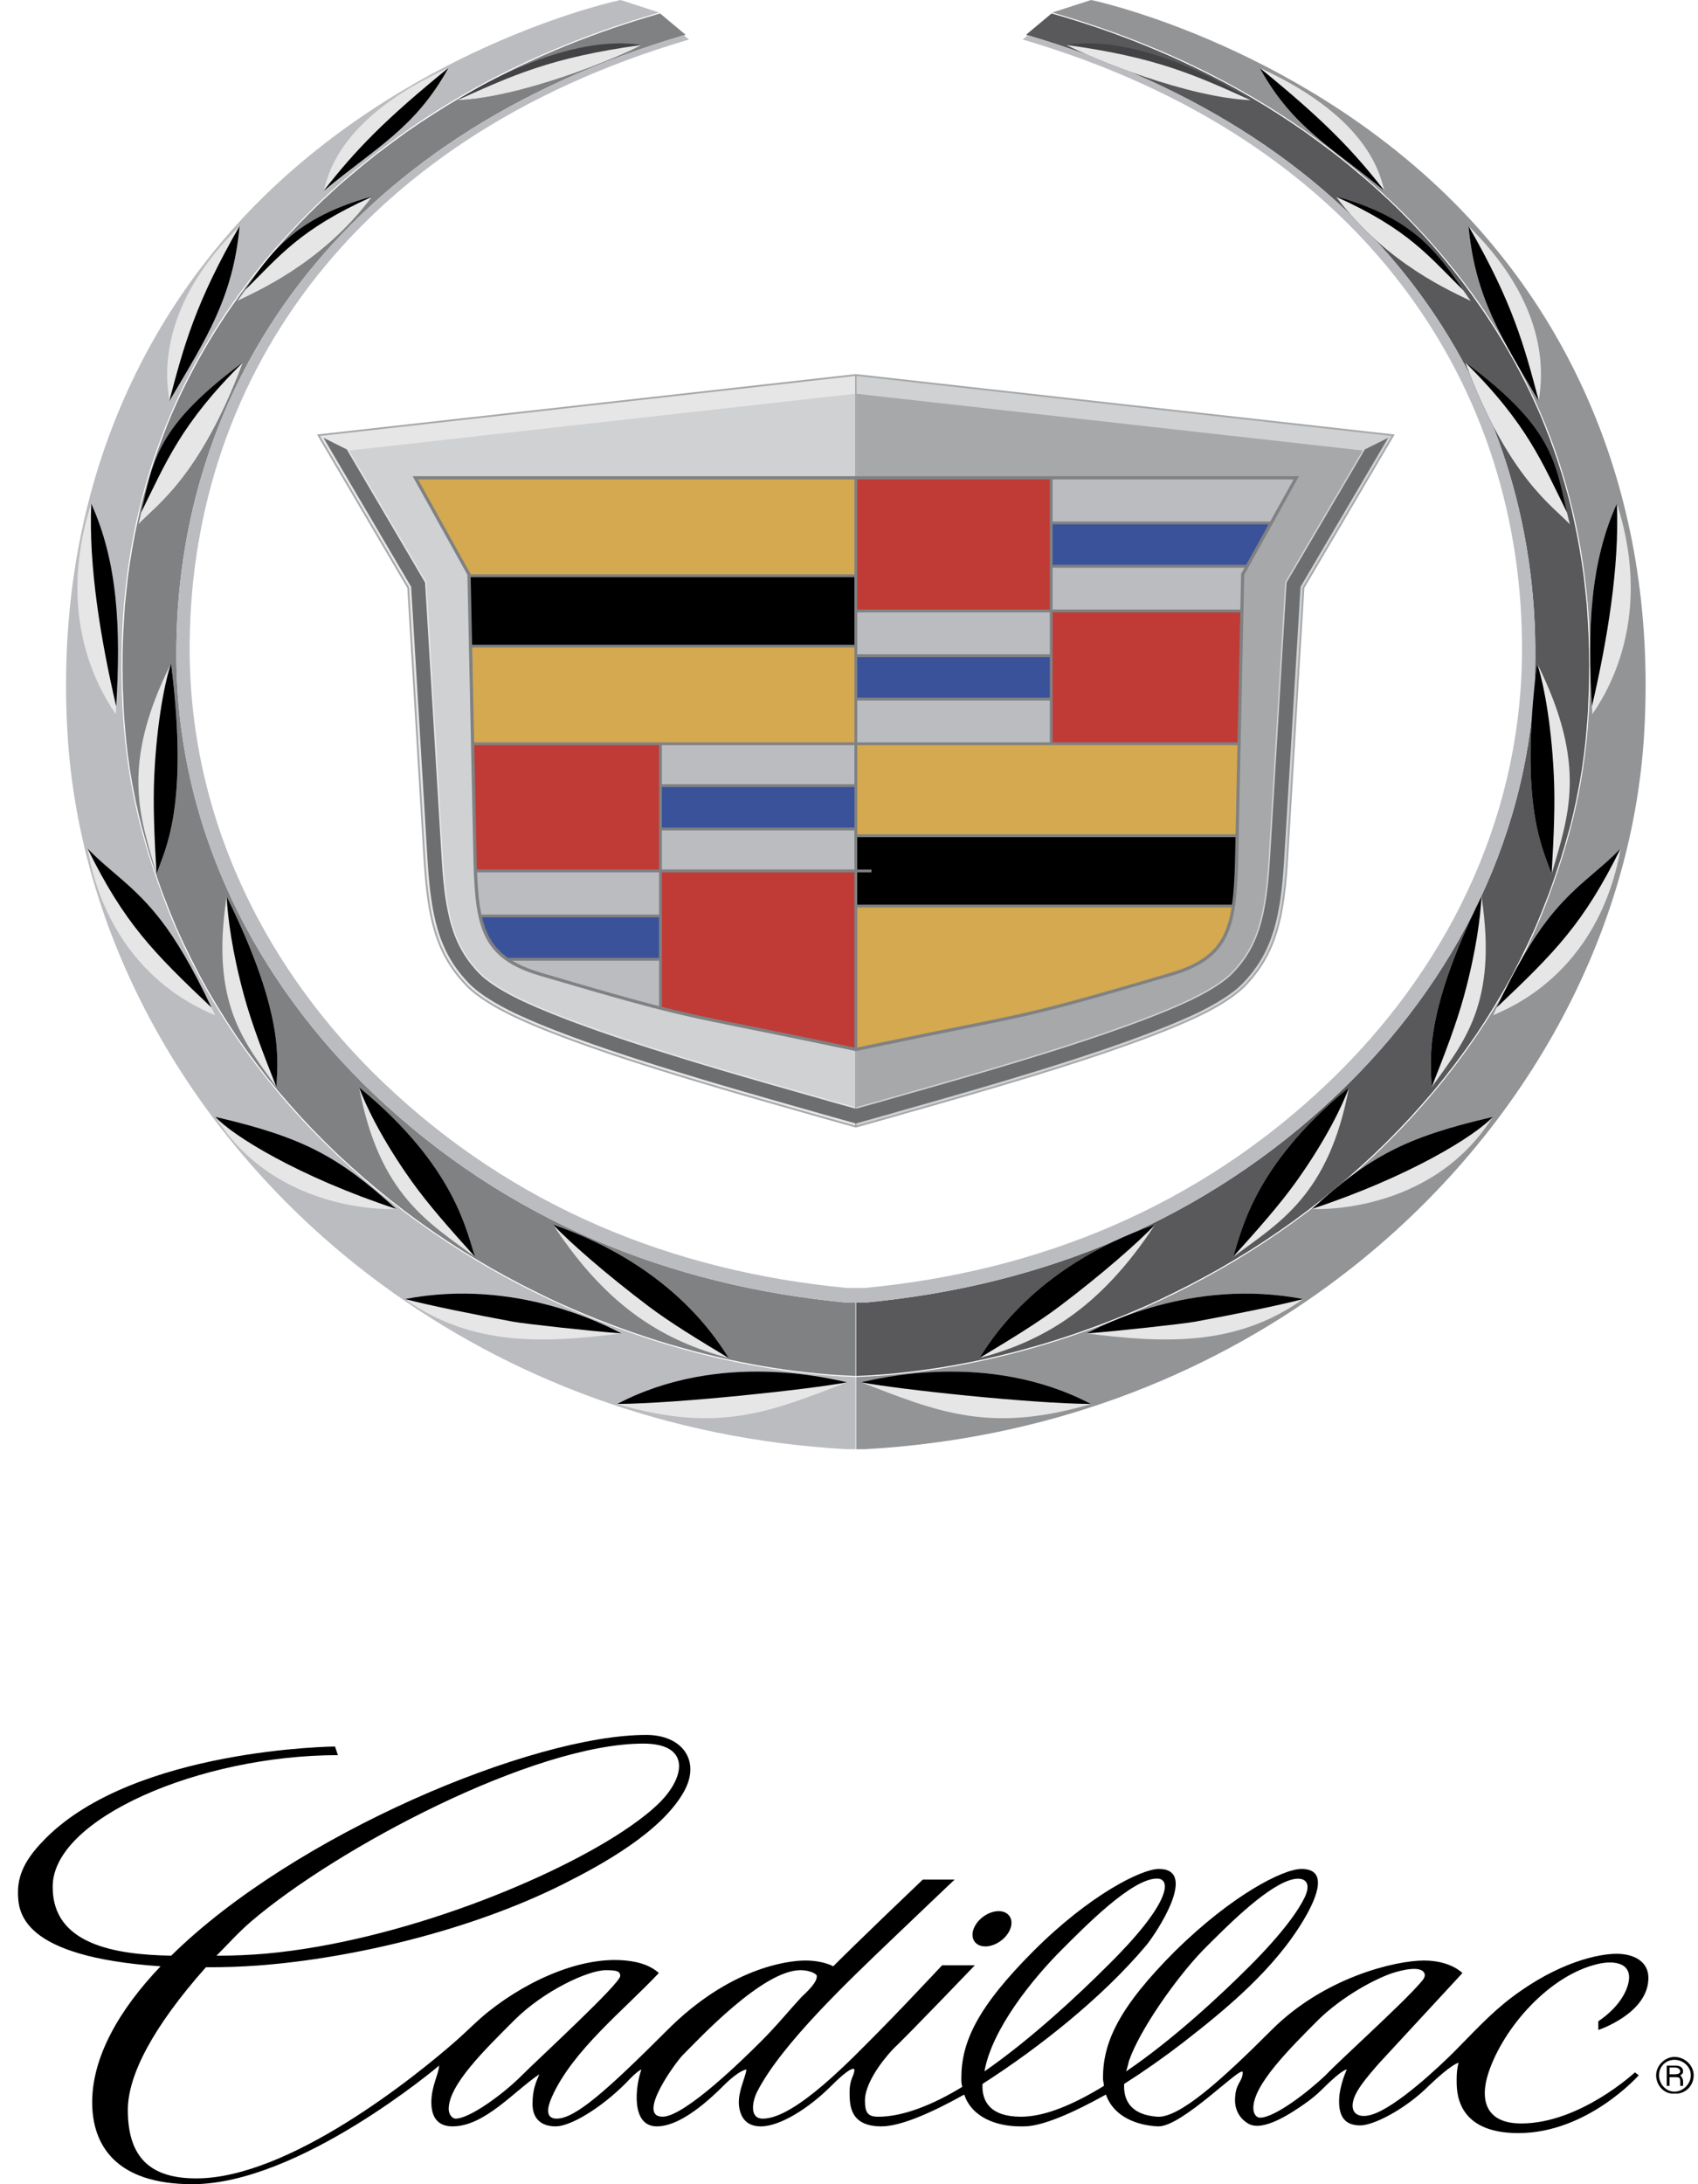 <svg width="56" height="72" viewBox="0 0 56 72" fill="none" xmlns="http://www.w3.org/2000/svg">
<g clip-path="url(#clip0_1_2393)">
<path fill-rule="evenodd" clip-rule="evenodd" d="M28.236 42.939H28.526C34.379 42.389 39.749 40.221 44.123 36.062C47.981 32.393 50.581 27.404 50.634 21.726C50.716 12.838 45.368 4.518 33.839 1.146L34.682 0.443L34.808 0.48L35.139 0.577L35.486 0.683L35.842 0.798L36.21 0.92L36.587 1.051L36.97 1.192L37.37 1.343L37.774 1.504L38.188 1.676L38.609 1.858L39.033 2.051L39.469 2.257L39.905 2.474L40.352 2.704L40.797 2.946L41.243 3.202L41.695 3.471L42.147 3.755L42.603 4.053L43.059 4.365L43.51 4.693L43.673 4.815L43.836 4.938L44.004 5.064L44.165 5.191L44.329 5.321L44.492 5.452L44.651 5.586L44.812 5.721L44.975 5.858L45.138 5.998L45.299 6.14L45.458 6.284L45.616 6.43L45.779 6.578L45.935 6.729L46.094 6.882L46.252 7.038L46.407 7.195L46.566 7.355L46.719 7.518L46.876 7.683L47.028 7.85L47.181 8.02L47.332 8.192L47.483 8.367L47.63 8.544L47.777 8.724L47.925 8.907L48.071 9.092L48.218 9.28L48.36 9.471L48.502 9.664L48.716 9.966L48.931 10.273L49.137 10.585L49.342 10.903L49.541 11.227L49.734 11.556L49.924 11.891L50.107 12.231L50.286 12.578L50.46 12.931L50.626 13.29L50.789 13.655L50.942 14.027L51.089 14.405L51.231 14.79L51.366 15.181L51.494 15.579L51.614 15.984L51.729 16.396L51.834 16.815L51.928 17.241L52.017 17.675L52.097 18.116L52.17 18.564L52.233 19.019L52.285 19.483L52.333 19.955L52.364 20.434L52.39 20.921L52.407 21.416L52.411 21.919L52.407 22.431L52.401 22.693L52.39 22.951L52.379 23.205L52.37 23.455L52.353 23.701L52.333 23.943L52.312 24.183L52.291 24.418L52.265 24.651L52.238 24.88L52.206 25.107L52.176 25.331L52.139 25.553L52.101 25.772L52.06 25.99L52.017 26.205L51.976 26.419L51.928 26.632L51.882 26.843L51.829 27.053L51.777 27.262L51.719 27.47L51.661 27.677L51.603 27.884L51.539 28.09L51.478 28.297L51.41 28.504L51.341 28.71L51.272 28.918L51.2 29.125L51.126 29.334L51.048 29.543L50.837 30.082L50.616 30.613L50.375 31.136L50.123 31.653L49.861 32.162L49.582 32.664L49.288 33.158L48.985 33.645L48.67 34.123L48.339 34.593L47.997 35.056L47.647 35.51L47.284 35.955L46.907 36.392L46.524 36.82L46.129 37.239L45.725 37.649L45.311 38.05L44.886 38.442L44.454 38.824L44.015 39.196L43.569 39.559L43.112 39.911L42.65 40.254L42.178 40.587L41.7 40.909L41.218 41.221L40.725 41.521L40.231 41.812L39.727 42.091L39.222 42.359L38.709 42.616L38.321 42.805L37.929 42.986L37.533 43.16L37.14 43.327L36.747 43.487L36.348 43.641L35.953 43.787L35.56 43.927L35.167 44.06L34.774 44.187L34.38 44.307L33.986 44.42L33.598 44.527L33.209 44.627L32.822 44.721L32.439 44.808L32.055 44.889L31.673 44.963L31.295 45.031L30.917 45.093L30.544 45.148L30.177 45.197L29.81 45.24L29.446 45.279L29.083 45.309L28.731 45.334L28.378 45.352L28.236 45.357V42.939Z" fill="#59595B"/>
<path fill-rule="evenodd" clip-rule="evenodd" d="M21.769 0.443L22.611 1.146C11.083 4.518 5.735 12.838 5.817 21.726C5.869 27.404 8.47 32.393 12.328 36.062C16.701 40.221 22.071 42.389 27.925 42.939H28.215V45.357L28.072 45.351L27.72 45.333L27.368 45.309L27.005 45.278L26.643 45.242L26.276 45.199L25.908 45.15L25.536 45.095L25.158 45.033L24.78 44.965L24.398 44.891L24.014 44.81L23.631 44.723L23.243 44.629L22.855 44.529L22.467 44.422L22.072 44.309L21.679 44.19L21.286 44.062L20.893 43.929L20.499 43.789L20.105 43.643L19.706 43.489L19.313 43.329L18.919 43.162L18.524 42.988L18.131 42.807L17.744 42.618L17.23 42.361L16.725 42.093L16.222 41.814L15.727 41.523L15.235 41.223L14.753 40.911L14.274 40.589L13.803 40.256L13.34 39.913L12.884 39.561L12.437 39.198L11.998 38.826L11.566 38.444L11.141 38.053L10.727 37.651L10.323 37.241L9.928 36.822L9.546 36.394L9.168 35.957L8.806 35.512L8.456 35.058L8.113 34.596L7.783 34.125L7.468 33.647L7.164 33.16L6.87 32.666L6.592 32.164L6.33 31.655L6.077 31.139L5.836 30.615L5.615 30.084L5.405 29.545L5.326 29.336L5.252 29.127L5.18 28.919L5.112 28.712L5.043 28.505L4.974 28.299L4.913 28.092L4.849 27.885L4.791 27.679L4.734 27.471L4.676 27.263L4.624 27.053L4.57 26.843L4.525 26.633L4.476 26.42L4.436 26.206L4.392 25.99L4.352 25.773L4.314 25.553L4.277 25.331L4.247 25.107L4.215 24.881L4.188 24.651L4.162 24.418L4.14 24.183L4.12 23.944L4.099 23.701L4.083 23.455L4.073 23.206L4.063 22.952L4.051 22.694L4.045 22.431L4.041 21.92L4.045 21.416L4.063 20.921L4.089 20.434L4.12 19.955L4.168 19.484L4.219 19.02L4.283 18.564L4.356 18.116L4.436 17.675L4.525 17.242L4.619 16.816L4.724 16.396L4.839 15.984L4.959 15.579L5.087 15.181L5.222 14.79L5.364 14.405L5.51 14.027L5.663 13.656L5.826 13.29L5.993 12.931L6.166 12.579L6.345 12.232L6.528 11.892L6.718 11.557L6.911 11.228L7.11 10.904L7.315 10.586L7.521 10.274L7.736 9.967L7.95 9.665L8.092 9.472L8.233 9.281L8.381 9.093L8.527 8.908L8.674 8.725L8.822 8.545L8.968 8.368L9.12 8.193L9.272 8.021L9.425 7.851L9.577 7.684L9.733 7.519L9.886 7.356L10.045 7.196L10.2 7.038L10.359 6.883L10.517 6.73L10.673 6.579L10.836 6.431L10.993 6.285L11.152 6.141L11.314 5.999L11.477 5.859L11.64 5.722L11.801 5.586L11.96 5.453L12.123 5.322L12.286 5.192L12.447 5.065L12.616 4.939L12.779 4.816L12.942 4.694L13.392 4.366L13.848 4.053L14.305 3.756L14.757 3.472L15.209 3.203L15.655 2.947L16.1 2.704L16.547 2.474L16.982 2.257L17.418 2.052L17.843 1.858L18.264 1.676L18.677 1.504L19.082 1.344L19.482 1.193L19.865 1.052L20.242 0.92L20.609 0.798L20.966 0.684L21.313 0.578L21.644 0.48L21.769 0.443Z" fill="#808183"/>
<path fill-rule="evenodd" clip-rule="evenodd" d="M28.236 45.391H28.253C31.426 45.272 35.153 44.398 38.723 42.65C44.212 39.962 48.929 35.341 51.077 29.557C51.911 27.313 52.389 25.258 52.442 22.432C52.551 16.922 50.856 12.84 48.532 9.644C47.014 7.564 45.273 5.953 43.531 4.666C40.303 2.277 36.991 1.07 34.714 0.416L34.726 0.406L35.983 9.22578e-06C35.996 -0.004 42.512 1.372 47.733 6.459C51.543 10.172 54.689 16.069 54.227 24.142C53.834 31.028 50.025 37.819 43.843 42.356C39.705 45.394 34.515 47.436 28.528 47.772H28.236L28.236 45.391Z" fill="#929496"/>
<path fill-rule="evenodd" clip-rule="evenodd" d="M20.467 9.22578e-06L21.724 0.406L21.737 0.416C19.46 1.069 16.148 2.277 12.92 4.665C11.179 5.953 9.436 7.563 7.919 9.643C5.595 12.84 3.9 16.922 4.009 22.431C4.063 25.258 4.54 27.313 5.375 29.557C7.522 35.341 12.239 39.963 17.728 42.649C21.299 44.399 25.025 45.272 28.198 45.391H28.215V47.772H27.924C21.937 47.436 16.746 45.394 12.608 42.356C6.426 37.819 2.618 31.028 2.224 24.142C1.762 16.069 4.908 10.172 8.718 6.459C13.939 1.372 20.454 -0.004 20.467 9.22578e-06Z" fill="#BBBCBF"/>
<path fill-rule="evenodd" clip-rule="evenodd" d="M29.258 36.88L29.477 36.817L29.71 36.75L29.956 36.68L30.218 36.606L30.492 36.528L30.778 36.447L31.075 36.362L31.381 36.273L31.698 36.183L32.022 36.089L32.353 35.992L32.69 35.893L33.033 35.792L33.38 35.688L33.731 35.582L34.084 35.475L34.438 35.365L34.793 35.255L35.148 35.142L35.501 35.028L35.852 34.914L36.201 34.798L36.545 34.681L36.884 34.563L37.217 34.445L37.544 34.327L37.863 34.208L38.174 34.089L38.475 33.97L38.766 33.851L39.047 33.731L39.314 33.612L39.458 33.546L39.597 33.479L39.732 33.412L39.863 33.344L39.989 33.276L40.112 33.208L40.229 33.14L40.342 33.071L40.45 33.002L40.554 32.933L40.654 32.863L40.748 32.793L40.838 32.722L40.923 32.65L41.004 32.577L41.078 32.505L41.167 32.41L41.251 32.315L41.332 32.22L41.41 32.122L41.485 32.023L41.557 31.921L41.626 31.817L41.692 31.711L41.754 31.602L41.814 31.492L41.87 31.379L41.923 31.263L41.974 31.146L42.021 31.026L42.065 30.904L42.107 30.779L42.146 30.651L42.181 30.521L42.215 30.388L42.247 30.252L42.276 30.113L42.302 29.971L42.327 29.825L42.351 29.676L42.372 29.523L42.392 29.366L42.41 29.205L42.426 29.04L42.442 28.87L42.456 28.695L42.468 28.517L42.48 28.333L43.018 19.382L45.995 14.323L28.225 12.331L10.456 14.323L13.433 19.382L13.97 28.333L13.982 28.517L13.995 28.695L14.009 28.87L14.024 29.04L14.041 29.205L14.059 29.366L14.079 29.523L14.1 29.676L14.123 29.825L14.148 29.971L14.175 30.113L14.204 30.252L14.236 30.389L14.269 30.521L14.306 30.651L14.344 30.779L14.386 30.904L14.43 31.026L14.477 31.146L14.527 31.263L14.581 31.379L14.637 31.492L14.697 31.602L14.759 31.711L14.825 31.817L14.894 31.921L14.966 32.023L15.041 32.122L15.119 32.22L15.2 32.315L15.284 32.41L15.373 32.505L15.447 32.577L15.528 32.65L15.613 32.722L15.703 32.793L15.798 32.863L15.897 32.933L16.001 33.002L16.109 33.071L16.222 33.14L16.339 33.208L16.462 33.276L16.588 33.344L16.719 33.412L16.854 33.479L16.993 33.546L17.137 33.612L17.404 33.731L17.685 33.851L17.976 33.97L18.277 34.089L18.588 34.208L18.907 34.327L19.234 34.445L19.567 34.563L19.906 34.681L20.25 34.798L20.598 34.914L20.95 35.028L21.303 35.142L21.658 35.255L22.013 35.365L22.367 35.475L22.72 35.582L23.071 35.688L23.418 35.792L23.761 35.893L24.098 35.992L24.429 36.089L24.753 36.183L25.069 36.273L25.376 36.362L25.674 36.447L25.959 36.528L26.233 36.606L26.495 36.68L26.741 36.75L26.974 36.817L27.193 36.88L28.225 37.169L29.258 36.88Z" fill="#A6A8AA"/>
<path fill-rule="evenodd" clip-rule="evenodd" d="M22.554 1.163L22.721 1.303C11.419 4.624 6.175 12.816 6.256 21.568C6.308 27.158 8.857 32.071 12.64 35.684C16.927 39.779 22.193 41.913 27.931 42.456H28.52C34.258 41.914 39.523 39.779 43.811 35.684C47.594 32.071 50.143 27.158 50.195 21.568C50.276 12.816 45.032 4.624 33.729 1.303L33.897 1.163C45.385 4.546 50.716 12.852 50.634 21.726C50.581 27.404 47.981 32.393 44.123 36.062C39.749 40.221 34.379 42.389 28.526 42.939H27.925C22.071 42.389 16.701 40.221 12.328 36.062C8.47 32.393 5.87 27.404 5.817 21.726C5.735 12.852 11.066 4.546 22.554 1.163Z" fill="#BBBCBF"/>
<path fill-rule="evenodd" clip-rule="evenodd" d="M7.104 36.818C10.014 37.49 11.179 38.132 13.067 39.852C13.074 39.858 9.155 40.083 7.104 36.818ZM7.093 33.467C6.684 33.276 3.638 32.166 2.884 27.966C3.651 28.764 4.415 29.186 5.295 30.317C5.84 31.018 6.43 32.026 7.093 33.467ZM3.818 23.544C3.584 23.173 1.703 20.64 3.01 16.601C3.92 18.614 3.99 20.87 3.818 23.544ZM5.583 13.225C5.558 12.835 4.941 10.362 7.902 7.452C7.689 9.815 6.793 11.175 5.583 13.225ZM10.668 6.299C10.799 5.963 10.998 3.968 14.791 2.235C13.694 4.227 12.4 4.858 10.668 6.299Z" fill="#E6E6E7"/>
<path fill-rule="evenodd" clip-rule="evenodd" d="M15.085 3.302C15.08 3.302 18.431 1.063 21.164 1.481C20.288 1.946 17.154 3.22 15.085 3.302Z" fill="#434244"/>
<path fill-rule="evenodd" clip-rule="evenodd" d="M4.558 17.291C5.126 16.676 6.585 15.764 8.014 11.944C4.901 14.247 5.056 15.379 4.558 17.291ZM7.823 9.927C8.417 9.625 10.599 8.721 12.277 6.477C9.443 7.247 8.768 8.611 7.823 9.927Z" fill="black"/>
<path fill-rule="evenodd" clip-rule="evenodd" d="M5.162 28.812C5.438 28.004 6.241 26.619 5.642 21.865C3.948 25.255 4.626 26.938 5.162 28.812ZM9.12 35.842C9.132 35.038 9.456 33.555 7.475 29.551C6.931 33.094 8.063 34.36 9.12 35.842ZM15.674 41.44C15.393 40.663 15.062 38.482 11.843 35.844C12.509 39.4 14.145 40.306 15.674 41.44ZM24.039 44.77C23.761 44.366 22.328 41.783 18.239 40.367C20.083 43.183 21.984 44.221 24.039 44.77ZM20.498 43.955C20.075 43.737 17.053 42.108 13.357 42.822C15.56 44.396 17.954 44.277 20.498 43.955ZM27.933 45.565C27.448 45.464 23.761 44.494 20.352 46.281C23.707 47.268 25.425 46.535 27.933 45.565Z" fill="#E6E6E7"/>
<path fill-rule="evenodd" clip-rule="evenodd" d="M27.933 45.565C27.448 45.464 23.763 44.495 20.354 46.28C22.309 46.271 26.715 45.799 27.928 45.567C27.93 45.566 27.931 45.565 27.933 45.565ZM20.497 43.955C20.074 43.736 17.053 42.108 13.357 42.822L13.358 42.823C14.238 43.05 15.604 43.323 16.913 43.567C17.3 43.639 19.536 43.885 20.497 43.955ZM7.104 36.818C10.014 37.49 11.178 38.132 13.066 39.851C9.844 38.788 7.672 37.436 7.104 36.818ZM2.887 27.97C3.654 28.765 4.416 29.187 5.294 30.316C5.807 30.976 6.36 31.907 6.975 33.213C5.042 31.383 4.098 30.427 2.887 27.97ZM9.12 35.841C9.133 35.036 9.454 33.553 7.476 29.553C7.506 30.218 7.654 31.382 8.053 32.836C8.303 33.743 8.669 34.706 9.12 35.841ZM5.162 28.812C5.439 28.003 6.24 26.618 5.642 21.868C5.458 22.404 5.177 23.715 5.089 25.555C5.043 26.512 5.089 27.566 5.162 28.812ZM15.674 41.44C15.393 40.663 15.062 38.482 11.844 35.844C12.041 36.398 12.587 37.553 13.577 38.94C14.133 39.718 14.836 40.51 15.674 41.44C15.674 41.44 15.674 41.44 15.674 41.44ZM3.01 16.602C3.891 18.55 3.985 20.725 3.833 23.288C3.333 21.143 2.919 18.694 3.01 16.602Z" fill="black"/>
<path fill-rule="evenodd" clip-rule="evenodd" d="M4.558 17.291C5.126 16.676 6.585 15.764 8.014 11.945C5.953 13.979 5.465 15.271 4.656 16.89C4.626 17.02 4.594 17.154 4.558 17.291ZM7.823 9.927C8.417 9.625 10.595 8.723 12.273 6.483C9.847 7.574 9.206 8.467 8.08 9.561C7.995 9.683 7.91 9.805 7.823 9.927Z" fill="#E6E6E7"/>
<path fill-rule="evenodd" clip-rule="evenodd" d="M24.039 44.77C23.761 44.366 22.328 41.783 18.239 40.367L18.243 40.373C18.778 40.939 19.975 41.993 21.378 43.052C22.123 43.614 23.016 44.153 24.036 44.769L24.039 44.77ZM5.583 13.225V13.221C6.07 11.373 6.45 9.974 7.9 7.454L7.902 7.452C7.689 9.815 6.793 11.175 5.583 13.225ZM10.668 6.299C11.731 4.935 12.684 3.952 14.789 2.239C13.693 4.228 12.399 4.858 10.668 6.299Z" fill="black"/>
<path fill-rule="evenodd" clip-rule="evenodd" d="M15.085 3.302L15.087 3.301C16.896 2.491 18.155 1.894 21.163 1.482C20.285 1.947 17.153 3.22 15.085 3.302ZM49.231 36.818C46.32 37.49 45.155 38.132 43.267 39.852C43.26 39.858 47.179 40.083 49.231 36.818ZM49.242 33.467C49.651 33.276 52.696 32.166 53.451 27.966C52.683 28.764 51.919 29.186 51.039 30.317C50.494 31.018 49.905 32.026 49.242 33.467ZM52.517 23.544C52.75 23.173 54.631 20.64 53.325 16.601C52.414 18.614 52.344 20.87 52.517 23.544ZM50.751 13.225C50.776 12.835 51.394 10.362 48.432 7.452C48.646 9.815 49.541 11.175 50.751 13.225ZM45.666 6.299C45.535 5.963 45.336 3.968 41.543 2.235C42.64 4.227 43.934 4.858 45.666 6.299Z" fill="#E6E6E7"/>
<path fill-rule="evenodd" clip-rule="evenodd" d="M41.249 3.302C41.255 3.302 37.903 1.063 35.171 1.481C36.047 1.946 39.18 3.22 41.249 3.302Z" fill="#434244"/>
<path fill-rule="evenodd" clip-rule="evenodd" d="M51.777 17.291C51.208 16.676 49.749 15.764 48.321 11.944C51.434 14.247 51.278 15.379 51.777 17.291ZM48.511 9.927C47.917 9.625 45.735 8.721 44.056 6.477C46.892 7.247 47.566 8.611 48.511 9.927Z" fill="black"/>
<path fill-rule="evenodd" clip-rule="evenodd" d="M51.173 28.812C50.896 28.004 50.094 26.619 50.693 21.865C52.387 25.255 51.708 26.938 51.173 28.812ZM47.214 35.842C47.202 35.038 46.878 33.555 48.859 29.551C49.403 33.094 48.271 34.36 47.214 35.842ZM40.66 41.44C40.941 40.663 41.272 38.482 44.49 35.844C43.826 39.4 42.189 40.306 40.66 41.44ZM32.295 44.77C32.574 44.366 34.006 41.783 38.095 40.367C36.251 43.183 34.349 44.221 32.295 44.77ZM35.837 43.955C36.259 43.737 39.281 42.108 42.978 42.822C40.774 44.396 38.381 44.277 35.837 43.955ZM28.401 45.565C28.887 45.464 32.573 44.494 35.982 46.281C32.627 47.268 30.909 46.535 28.401 45.565Z" fill="#E6E6E7"/>
<path fill-rule="evenodd" clip-rule="evenodd" d="M28.401 45.565C28.886 45.464 32.571 44.495 35.98 46.28C34.025 46.271 29.619 45.799 28.406 45.567L28.401 45.565ZM35.837 43.955C36.26 43.736 39.282 42.108 42.978 42.822L42.977 42.823C42.096 43.05 40.731 43.323 39.422 43.567C39.034 43.639 36.799 43.885 35.837 43.955ZM49.231 36.818C46.321 37.49 45.156 38.132 43.268 39.851C46.49 38.788 48.662 37.436 49.231 36.818ZM53.447 27.97C52.681 28.765 51.918 29.187 51.039 30.316C50.527 30.976 49.974 31.907 49.359 33.213C51.292 31.383 52.237 30.427 53.447 27.97ZM47.214 35.841C47.202 35.036 46.88 33.553 48.858 29.553C48.828 30.218 48.68 31.382 48.281 32.836C48.032 33.743 47.665 34.706 47.214 35.841ZM51.172 28.812C50.895 28.003 50.095 26.618 50.692 21.868C50.876 22.404 51.157 23.715 51.245 25.555C51.291 26.512 51.245 27.566 51.172 28.812ZM40.66 41.44C40.941 40.663 41.272 38.482 44.49 35.844C44.294 36.398 43.747 37.553 42.757 38.94C42.201 39.718 41.498 40.51 40.66 41.44ZM53.324 16.602C52.443 18.55 52.35 20.725 52.501 23.288C53.001 21.143 53.415 18.694 53.324 16.602Z" fill="black"/>
<path fill-rule="evenodd" clip-rule="evenodd" d="M51.777 17.291C51.208 16.676 49.75 15.764 48.321 11.945C50.382 13.979 50.87 15.271 51.678 16.89C51.709 17.02 51.741 17.154 51.777 17.291ZM48.511 9.927C47.917 9.625 45.739 8.723 44.061 6.483C46.487 7.574 47.128 8.467 48.254 9.561C48.339 9.683 48.424 9.805 48.511 9.927Z" fill="#E6E6E7"/>
<path fill-rule="evenodd" clip-rule="evenodd" d="M32.295 44.77C32.574 44.366 34.006 41.783 38.095 40.367L38.09 40.373C37.556 40.939 36.359 41.993 34.956 43.052C34.211 43.614 33.318 44.153 32.298 44.769L32.295 44.77ZM50.751 13.225L50.751 13.221C50.264 11.373 49.884 9.974 48.434 7.454L48.432 7.452C48.646 9.815 49.541 11.175 50.751 13.225ZM45.666 6.299L45.666 6.298C44.603 4.934 43.65 3.952 41.545 2.239C42.642 4.228 43.935 4.858 45.666 6.299Z" fill="black"/>
<path fill-rule="evenodd" clip-rule="evenodd" d="M41.249 3.302L41.248 3.301C39.438 2.491 38.179 1.894 35.172 1.482C36.049 1.947 39.181 3.22 41.249 3.302ZM28.202 12.393L10.552 14.371L13.491 19.364L14.028 28.329L14.04 28.513L14.053 28.691L14.067 28.865L14.082 29.035L14.099 29.199L14.117 29.36L14.136 29.515L14.158 29.668L14.181 29.816L14.205 29.96L14.232 30.101L14.261 30.239L14.293 30.375L14.326 30.506L14.361 30.634L14.4 30.761L14.441 30.885L14.485 31.005L14.531 31.124L14.581 31.24L14.633 31.353L14.689 31.465L14.748 31.574L14.809 31.68L14.874 31.786L14.942 31.888L15.013 31.988L15.087 32.087L15.164 32.182L15.244 32.277L15.328 32.37L15.415 32.464L15.488 32.535L15.566 32.606L15.65 32.677L15.739 32.747L15.832 32.816L15.93 32.885L16.032 32.953L16.14 33.021L16.252 33.09L16.368 33.157L16.49 33.225L16.615 33.292L16.746 33.36L16.88 33.427L17.018 33.493L17.161 33.559L17.428 33.678L17.707 33.797L17.998 33.915L18.298 34.035L18.609 34.154L18.927 34.272L19.253 34.391L19.586 34.508L19.925 34.626L20.269 34.742L20.617 34.858L20.968 34.973L21.321 35.087L21.675 35.199L22.03 35.31L22.384 35.419L22.737 35.527L23.087 35.632L23.434 35.736L23.777 35.837L24.114 35.936L24.446 36.032L24.77 36.126L25.085 36.217L25.392 36.306L25.689 36.39L25.975 36.471L26.249 36.55L26.51 36.624L26.758 36.694L26.99 36.761L27.209 36.823L28.202 37.102V12.393Z" fill="#E6E6E7"/>
<path fill-rule="evenodd" clip-rule="evenodd" d="M29.242 36.823L29.461 36.761L29.694 36.694L29.94 36.624L30.202 36.55L30.476 36.471L30.762 36.39L31.059 36.306L31.365 36.217L31.681 36.126L32.005 36.032L32.337 35.936L32.674 35.837L33.016 35.736L33.363 35.632L33.714 35.527L34.066 35.419L34.42 35.31L34.775 35.199L35.13 35.087L35.483 34.973L35.834 34.858L36.182 34.742L36.526 34.626L36.865 34.508L37.198 34.391L37.524 34.272L37.842 34.154L38.153 34.035L38.453 33.915L38.744 33.797L39.023 33.678L39.291 33.559L39.433 33.493L39.572 33.426L39.706 33.36L39.836 33.293L39.962 33.225L40.083 33.157L40.199 33.09L40.311 33.021L40.419 32.953L40.521 32.885L40.619 32.816L40.712 32.747L40.801 32.677L40.885 32.606L40.964 32.535L41.036 32.464L41.124 32.37L41.207 32.277L41.287 32.182L41.364 32.086L41.438 31.988L41.509 31.888L41.577 31.785L41.642 31.68L41.703 31.574L41.762 31.465L41.818 31.353L41.87 31.24L41.92 31.124L41.966 31.005L42.01 30.885L42.051 30.761L42.09 30.634L42.126 30.506L42.158 30.374L42.189 30.239L42.218 30.101L42.245 29.96L42.27 29.816L42.293 29.668L42.314 29.515L42.334 29.36L42.352 29.199L42.369 29.034L42.383 28.865L42.398 28.691L42.41 28.513L42.422 28.329L42.961 19.364L45.899 14.371L28.249 12.393V37.102L29.242 36.823ZM28.202 12.98L11.512 14.851L14.065 19.189L14.612 28.293C14.729 30.241 15.007 31.199 15.833 32.055C16.113 32.344 16.671 32.694 17.402 33.026C20.09 34.248 25.134 35.616 27.368 36.261L28.202 36.494V12.98Z" fill="#D0D1D3"/>
<path fill-rule="evenodd" clip-rule="evenodd" d="M29.083 36.261C31.317 35.617 36.36 34.248 39.05 33.027C39.781 32.695 40.338 32.345 40.618 32.056C41.444 31.2 41.722 30.241 41.839 28.293L42.386 19.189L44.939 14.851L28.249 12.981V36.495L29.083 36.261Z" fill="#A6A8AA"/>
<path fill-rule="evenodd" clip-rule="evenodd" d="M28.225 34.649L27.392 34.474C22.335 33.419 22.915 33.669 17.795 32.161C15.889 31.6 15.682 30.568 15.617 28.471L15.415 18.948L13.609 15.698H42.842L41.035 18.948L40.833 28.471C40.769 30.568 40.562 31.599 38.657 32.161C33.536 33.669 34.116 33.419 29.059 34.474L28.225 34.649Z" fill="#808183"/>
<path fill-rule="evenodd" clip-rule="evenodd" d="M40.747 27.596L40.728 28.468L40.714 28.848L40.694 29.202L40.667 29.532L40.632 29.822H28.272V28.755H28.741V28.663H28.272V27.596H40.747ZM15.57 21.253L15.523 19.026H28.179V21.253H15.57Z" fill="black"/>
<path fill-rule="evenodd" clip-rule="evenodd" d="M40.616 29.915L40.581 30.122L40.517 30.383L40.438 30.624L40.341 30.844L40.224 31.047L40.085 31.232L39.921 31.401L39.729 31.557L39.506 31.701L39.25 31.832L38.957 31.951L38.625 32.06L38.163 32.196L37.731 32.323L37.328 32.441L36.952 32.549L36.601 32.65L36.274 32.743L35.967 32.829L35.68 32.909L35.409 32.983L35.153 33.052L34.909 33.116L34.677 33.175L34.452 33.232L34.235 33.285L34.022 33.336L33.81 33.385L33.599 33.433L33.387 33.48L33.169 33.526L32.946 33.573L32.715 33.621L32.473 33.671L32.219 33.722L31.951 33.777L31.666 33.834L31.362 33.895L31.038 33.961L30.692 34.031L30.32 34.107L29.922 34.188L29.495 34.276L29.037 34.371L28.272 34.531V29.915H40.616ZM40.811 24.564L40.749 27.502H28.272V24.564H40.811ZM15.521 18.933L15.52 18.919L13.788 15.804H28.179V18.933H15.521ZM15.638 24.471L15.572 21.346H28.179V24.471H15.638Z" fill="#D4A950"/>
<path fill-rule="evenodd" clip-rule="evenodd" d="M28.272 22.998V21.662H34.622V22.998H28.272ZM41.839 17.285L41.097 18.621H34.715V17.285H41.839ZM28.179 25.945V27.281H21.829V25.945H28.179ZM16.751 31.576L16.722 31.557L16.53 31.401L16.366 31.232L16.227 31.047L16.11 30.844L16.013 30.624L15.934 30.383L15.899 30.24H21.735V31.576H16.751Z" fill="#3A529A"/>
<path fill-rule="evenodd" clip-rule="evenodd" d="M28.272 21.569V20.186H34.622V21.569H28.272ZM34.622 24.471H28.272V23.091H34.622V24.471ZM41.045 18.714L40.931 18.919L40.906 20.092H34.715V18.714H41.045ZM34.715 15.804H42.663L41.891 17.191H34.715V15.804ZM28.179 27.374V28.662H21.829V27.374H28.179ZM21.829 24.564H28.179V25.851H21.829V24.564ZM15.877 30.147L15.87 30.122L15.821 29.838L15.784 29.532L15.757 29.202L15.737 28.848L15.734 28.756H21.735V30.147H15.877ZM21.735 33.166L21.542 33.116L21.298 33.052L21.042 32.983L20.771 32.909L20.484 32.829L20.177 32.743L19.85 32.65L19.499 32.549L19.123 32.441L18.72 32.323L18.288 32.196L17.826 32.06L17.493 31.951L17.201 31.832L16.945 31.701L16.896 31.669H21.735V33.166Z" fill="#BBBCBF"/>
<path fill-rule="evenodd" clip-rule="evenodd" d="M40.904 20.186L40.813 24.471H34.715V20.186H40.904ZM28.272 15.804H34.622V20.092H28.272V15.804ZM15.73 28.662L15.723 28.468L15.64 24.564H21.735V28.662H15.73ZM28.179 34.531L27.414 34.371L26.956 34.276L26.529 34.188L26.131 34.107L25.759 34.031L25.412 33.961L25.088 33.895L24.785 33.834L24.5 33.777L24.232 33.722L23.978 33.671L23.736 33.621L23.505 33.573L23.282 33.526L23.065 33.48L22.852 33.433L22.641 33.385L22.43 33.336L22.216 33.285L21.998 33.232L21.829 33.19V28.756H28.179V34.531Z" fill="#C03B35"/>
<path fill-rule="evenodd" clip-rule="evenodd" d="M29.223 36.756L29.442 36.693L29.674 36.626L29.921 36.556L30.182 36.482L30.456 36.404L30.743 36.323L31.039 36.238L31.346 36.15L31.662 36.059L31.986 35.966L32.317 35.869L32.654 35.77L32.996 35.669L33.343 35.565L33.693 35.459L34.046 35.352L34.4 35.243L34.754 35.132L35.108 35.02L35.462 34.906L35.812 34.792L36.16 34.676L36.503 34.56L36.841 34.442L37.174 34.325L37.499 34.206L37.818 34.088L38.127 33.969L38.427 33.851L38.717 33.732L38.995 33.613L39.262 33.495L39.403 33.43L39.541 33.364L39.674 33.297L39.803 33.231L39.928 33.164L40.048 33.096L40.163 33.03L40.274 32.962L40.38 32.894L40.481 32.827L40.578 32.759L40.67 32.691L40.757 32.623L40.839 32.553L40.915 32.484L40.985 32.415L41.072 32.323L41.154 32.231L41.233 32.138L41.309 32.043L41.381 31.947L41.451 31.848L41.518 31.747L41.582 31.644L41.642 31.54L41.7 31.433L41.754 31.323L41.806 31.211L41.855 31.097L41.901 30.98L41.943 30.861L41.984 30.74L42.022 30.615L42.057 30.488L42.09 30.358L42.121 30.224L42.149 30.088L42.176 29.948L42.2 29.805L42.224 29.657L42.245 29.506L42.264 29.351L42.282 29.192L42.299 29.028L42.313 28.86L42.327 28.686L42.34 28.508L42.352 28.325L42.892 19.343L45.783 14.431L45.014 14.815L42.432 19.203L41.886 28.296L41.874 28.476L41.862 28.651L41.848 28.82L41.833 28.983L41.817 29.142L41.8 29.296L41.781 29.445L41.761 29.589L41.739 29.729L41.716 29.865L41.691 29.996L41.665 30.124L41.636 30.248L41.606 30.368L41.573 30.484L41.539 30.598L41.502 30.708L41.463 30.815L41.422 30.92L41.379 31.021L41.333 31.121L41.285 31.218L41.234 31.312L41.181 31.404L41.124 31.495L41.065 31.584L41.004 31.671L40.94 31.757L40.872 31.841L40.801 31.924L40.728 32.007L40.651 32.088L40.594 32.144L40.531 32.202L40.462 32.261L40.386 32.32L40.304 32.38L40.218 32.441L40.125 32.503L40.027 32.566L39.924 32.628L39.817 32.691L39.703 32.754L39.586 32.817L39.463 32.88L39.336 32.944L39.205 33.007L39.069 33.069L38.809 33.185L38.537 33.301L38.252 33.417L37.957 33.534L37.652 33.651L37.338 33.768L37.016 33.885L36.687 34.001L36.352 34.117L36.011 34.233L35.666 34.348L35.317 34.462L34.967 34.575L34.614 34.686L34.261 34.796L33.909 34.905L33.558 35.012L33.209 35.117L32.863 35.221L32.522 35.322L32.185 35.42L31.855 35.517L31.532 35.61L31.217 35.701L30.911 35.789L30.614 35.873L30.329 35.955L30.055 36.032L29.794 36.107L29.546 36.177L29.313 36.244L29.096 36.306L28.225 36.55L27.356 36.306L27.138 36.244L26.905 36.177L26.657 36.107L26.396 36.032L26.122 35.955L25.836 35.873L25.54 35.789L25.234 35.701L24.919 35.61L24.595 35.517L24.265 35.42L23.929 35.322L23.587 35.221L23.242 35.117L22.893 35.012L22.542 34.905L22.19 34.796L21.837 34.686L21.485 34.575L21.133 34.462L20.785 34.348L20.44 34.233L20.099 34.117L19.764 34.001L19.435 33.885L19.113 33.768L18.798 33.651L18.494 33.534L18.198 33.417L17.914 33.301L17.642 33.185L17.382 33.069L17.247 33.007L17.115 32.944L16.988 32.88L16.866 32.817L16.748 32.754L16.634 32.691L16.527 32.628L16.424 32.566L16.326 32.503L16.233 32.441L16.147 32.38L16.065 32.32L15.99 32.261L15.921 32.202L15.857 32.144L15.8 32.088L15.723 32.007L15.65 31.924L15.579 31.841L15.511 31.757L15.447 31.671L15.385 31.584L15.327 31.495L15.27 31.404L15.217 31.312L15.166 31.218L15.118 31.121L15.072 31.021L15.028 30.92L14.988 30.816L14.949 30.708L14.912 30.598L14.878 30.484L14.845 30.368L14.815 30.248L14.787 30.124L14.76 29.996L14.735 29.865L14.711 29.729L14.689 29.589L14.669 29.445L14.65 29.296L14.634 29.142L14.617 28.983L14.603 28.82L14.589 28.651L14.577 28.476L14.565 28.296L14.019 19.203L11.437 14.815L10.668 14.431L13.559 19.343L14.098 28.325L14.111 28.508L14.123 28.686L14.137 28.86L14.152 29.028L14.169 29.192L14.186 29.351L14.206 29.506L14.227 29.657L14.25 29.805L14.274 29.948L14.301 30.088L14.33 30.225L14.361 30.358L14.393 30.488L14.429 30.615L14.467 30.74L14.507 30.862L14.55 30.981L14.596 31.097L14.645 31.211L14.697 31.323L14.751 31.433L14.809 31.54L14.869 31.644L14.933 31.748L15 31.849L15.07 31.947L15.143 32.043L15.218 32.138L15.297 32.231L15.379 32.323L15.466 32.415L15.535 32.484L15.613 32.553L15.694 32.623L15.781 32.691L15.873 32.759L15.969 32.827L16.071 32.894L16.177 32.962L16.288 33.03L16.403 33.096L16.523 33.164L16.648 33.231L16.777 33.297L16.91 33.364L17.048 33.43L17.19 33.495L17.456 33.613L17.734 33.732L18.024 33.851L18.324 33.969L18.633 34.088L18.951 34.206L19.277 34.325L19.609 34.442L19.948 34.56L20.291 34.676L20.639 34.792L20.989 34.906L21.342 35.02L21.696 35.132L22.051 35.243L22.405 35.352L22.757 35.459L23.108 35.565L23.454 35.669L23.797 35.77L24.134 35.869L24.465 35.966L24.789 36.059L25.105 36.15L25.411 36.238L25.709 36.323L25.994 36.404L26.268 36.482L26.53 36.556L26.776 36.626L27.009 36.693L27.228 36.756L28.225 37.035L29.223 36.756Z" fill="#6D6E70"/>
<path fill-rule="evenodd" clip-rule="evenodd" d="M32.497 64.162C32.83 64.162 33.2 63.901 33.32 63.581C33.441 63.261 33.268 62.999 32.934 62.999C32.602 62.999 32.232 63.261 32.111 63.581C31.991 63.901 32.164 64.162 32.497 64.162ZM40.731 69.235C40.731 69.628 40.956 69.887 41.179 70.01C41.675 70.282 42.621 69.631 43.014 69.359C43.221 69.215 43.42 69.056 43.591 68.885C44.29 68.187 44.417 68.219 44.417 68.219C44.417 68.219 44.163 68.759 44.163 69.267C44.163 69.808 44.385 70.062 44.862 70.062C45.307 70.062 46.356 69.522 47.119 68.759C47.882 68.028 48.104 67.996 48.104 67.996C48.104 67.996 48.04 68.187 48.04 68.536C48.04 68.886 47.977 70.316 50.075 70.316C52.363 70.316 54.047 68.409 54.047 68.409L53.92 68.314C53.92 68.314 52.108 69.998 50.17 69.998C48.999 69.998 48.788 69.225 49.096 68.307C49.6 66.812 51.111 65.105 52.705 64.739C53.264 64.61 53.88 64.714 53.693 65.414C53.604 65.747 53.332 66.208 52.712 66.63V66.916C52.712 66.916 54.364 66.375 54.364 65.199C54.364 64.659 53.888 64.405 53.315 64.405C52.722 64.405 51.393 64.677 49.842 65.854C49.133 66.392 48.568 67.023 47.945 67.647C47.484 68.107 46.057 69.456 45.25 69.704C44.753 69.857 44.49 69.622 44.66 69.151C44.749 68.905 44.973 68.586 45.498 67.996C46.292 67.138 48.23 65.041 48.23 65.041C48.23 65.041 47.849 64.627 46.959 64.627C46.038 64.627 43.686 65.168 41.938 66.916C40.317 68.536 38.887 69.839 38.156 69.775C37.298 69.712 37.044 69.235 37.075 68.695C37.735 68.275 38.375 67.825 38.995 67.349C40.477 66.2 42.039 64.903 43.007 63.267C43.481 62.465 43.777 61.608 42.923 61.608C42.319 61.608 40.635 62.466 38.76 64.31C36.885 66.185 36.376 67.329 36.376 68.505C36.376 68.6 36.408 68.695 36.408 68.759C35.422 69.363 34.469 69.776 33.674 69.776C32.657 69.776 32.371 69.268 32.403 68.695C34.28 67.492 36.346 65.854 37.796 64.136C38.099 63.777 39.558 61.608 38.219 61.608C37.647 61.608 35.931 62.466 34.088 64.31C32.213 66.185 31.705 67.329 31.705 68.505C31.705 68.6 31.705 68.695 31.736 68.791C30.751 69.395 29.766 69.776 28.971 69.776C28.621 69.776 28.526 69.648 28.526 69.236C28.526 68.727 29.003 68.028 29.448 67.551C29.924 67.106 32.149 64.786 32.149 64.786H31.07C31.07 64.786 30.581 65.307 30.046 65.869C29.692 66.243 29.334 66.613 28.973 66.979C28.132 67.82 26.236 69.839 25.159 69.839C24.691 69.839 24.825 69.239 24.969 68.956C25.77 67.38 28.048 65.238 29.381 63.961C30.358 63.025 31.484 61.958 31.484 61.958H30.435C28.401 63.896 27.543 64.754 27.479 64.818C27.479 64.818 27.162 64.627 26.558 64.627C25.954 64.627 24.047 64.881 22.013 66.915C19.979 68.949 18.962 69.839 18.358 69.839C17.976 69.839 18.046 69.47 18.204 69.118C18.889 67.586 20.593 66.247 21.727 65.04C21.727 65.04 21.485 64.778 20.936 64.671C19.362 64.365 17.431 65.257 16.11 66.31C15.748 66.598 15.429 66.93 15.083 67.236C13.711 68.449 9.528 71.809 6.473 71.809C4.979 71.809 4.216 71.142 4.216 69.552C4.216 68.409 5.042 66.82 6.79 64.849C7.37 64.852 7.95 64.832 8.528 64.79C11.592 64.558 15.494 63.648 18.56 62.115C19.878 61.456 21.811 60.383 22.552 59.067C23.123 58.054 22.511 57.19 21.314 57.19C17.564 57.19 9.714 60.463 5.646 64.467C3.771 64.436 1.738 64.086 1.738 62.211C1.706 59.954 6.6 57.857 11.144 57.857L11.049 57.572C11.049 57.572 4.471 57.635 1.515 60.59C0.974 61.132 0.593 61.671 0.593 62.37C0.593 63.038 0.688 64.499 5.296 64.818C3.93 66.248 3.04 67.805 3.04 69.299C3.04 70.697 3.803 72 6.345 72C9.873 72 14.481 68.091 14.481 68.091C14.481 68.346 14.226 68.759 14.226 69.299C14.226 69.807 14.449 70.094 14.925 70.094C15.983 70.094 16.959 68.929 17.785 68.378C17.666 68.668 17.563 68.885 17.563 69.363C17.563 69.808 17.817 70.094 18.326 70.094C18.802 70.094 19.788 69.522 20.646 68.663C21.027 68.25 21.154 68.219 21.154 68.219C20.956 68.761 20.794 70.094 21.663 70.094C22.139 70.094 22.838 69.776 23.855 68.759C24.396 68.219 24.618 68.219 24.618 68.219C24.607 68.292 24.589 68.365 24.566 68.435C24.437 68.841 24.276 69.236 24.428 69.66C24.512 69.894 24.698 70.094 25.095 70.094C25.731 70.094 26.684 69.49 27.415 68.759C28.146 68.028 28.178 68.219 28.178 68.219C28.178 68.441 28.019 68.504 28.019 68.981C28.019 69.426 28.05 70.094 29.068 70.094C29.703 70.094 30.72 69.648 31.801 69.045C32.055 69.808 32.881 70.094 33.644 70.094H33.771C34.376 70.094 35.392 69.648 36.473 69.045C36.727 69.775 37.49 70.062 38.189 70.094C38.983 70.125 40.985 68.028 40.985 68.314C40.985 68.631 40.731 68.663 40.731 69.235ZM21.218 57.476C22.774 57.476 22.606 58.567 21.759 59.415C21.508 59.665 21.178 59.932 20.781 60.207C18.288 61.936 13.17 63.996 8.789 64.398C8.241 64.446 7.69 64.469 7.14 64.468C7.521 64.086 7.87 63.692 8.282 63.34C11.112 60.918 17.595 57.476 21.218 57.476ZM17.182 68.441C16.61 69.013 15.498 69.839 15.021 69.839C14.926 69.839 14.798 69.712 14.798 69.521C14.798 68.726 15.974 67.583 16.959 66.597C17.945 65.612 19.407 64.945 19.979 64.945C20.328 64.945 20.455 64.976 20.455 65.135C20.455 65.39 17.786 67.837 17.182 68.441ZM21.854 69.775C20.955 69.775 22.328 67.924 22.521 67.741C23.061 67.201 25.159 64.945 26.398 64.945C26.716 64.945 26.939 65.072 26.939 65.135C26.939 65.262 26.875 65.421 26.43 65.834C26.017 66.279 25.636 66.756 25.095 67.296C24.555 67.837 22.585 69.775 21.854 69.775ZM35.01 64.277C35.805 63.483 37.331 61.925 38.157 61.925C38.658 61.925 38.592 62.769 36.504 64.818C35.583 65.739 34.025 67.201 32.468 68.282C32.711 66.887 34.057 65.23 35.01 64.277ZM37.235 67.932C37.585 66.915 38.792 65.199 39.682 64.278C40.39 63.57 41.677 62.258 42.534 61.979C43.001 61.827 43.278 62.025 43.029 62.544C42.834 62.951 42.343 63.682 41.208 64.818C40.286 65.739 38.729 67.201 37.14 68.282C37.171 68.186 37.203 68.059 37.235 67.932ZM43.496 66.565C44.195 65.889 45.133 65.34 45.813 65.079C45.988 65.012 46.759 64.767 46.949 65.003C47.059 65.14 46.92 65.272 46.833 65.374C46.244 66.059 44.206 67.893 43.718 68.408C43.114 68.98 42.034 69.807 41.557 69.807C41.43 69.807 41.335 69.679 41.335 69.489C41.335 68.726 42.51 67.551 43.496 66.565ZM55.223 69.013C55.572 69.044 55.858 68.759 55.858 68.409C55.858 68.091 55.572 67.805 55.223 67.805C54.905 67.805 54.619 68.091 54.619 68.409C54.619 68.758 54.905 69.044 55.223 69.013ZM55.223 67.9C55.508 67.9 55.763 68.123 55.763 68.408C55.763 68.694 55.509 68.949 55.223 68.949C54.937 68.949 54.714 68.695 54.714 68.408C54.714 68.123 54.937 67.9 55.223 67.9ZM55.063 68.472H55.223C55.381 68.472 55.413 68.472 55.413 68.631V68.759H55.508V68.6C55.508 68.536 55.477 68.505 55.445 68.441L55.413 68.409C55.477 68.378 55.508 68.346 55.508 68.282C55.508 68.155 55.413 68.091 55.254 68.091H54.968V68.759H55.063V68.472ZM55.063 68.155H55.254C55.349 68.155 55.413 68.218 55.413 68.282C55.413 68.346 55.349 68.377 55.223 68.377H55.063V68.155Z" fill="black"/>
</g>
<defs>
<clipPath id="clip0_1_2393">
<rect width="55.267" height="72" fill="white" transform="translate(0.592)"/>
</clipPath>
</defs>
</svg>
